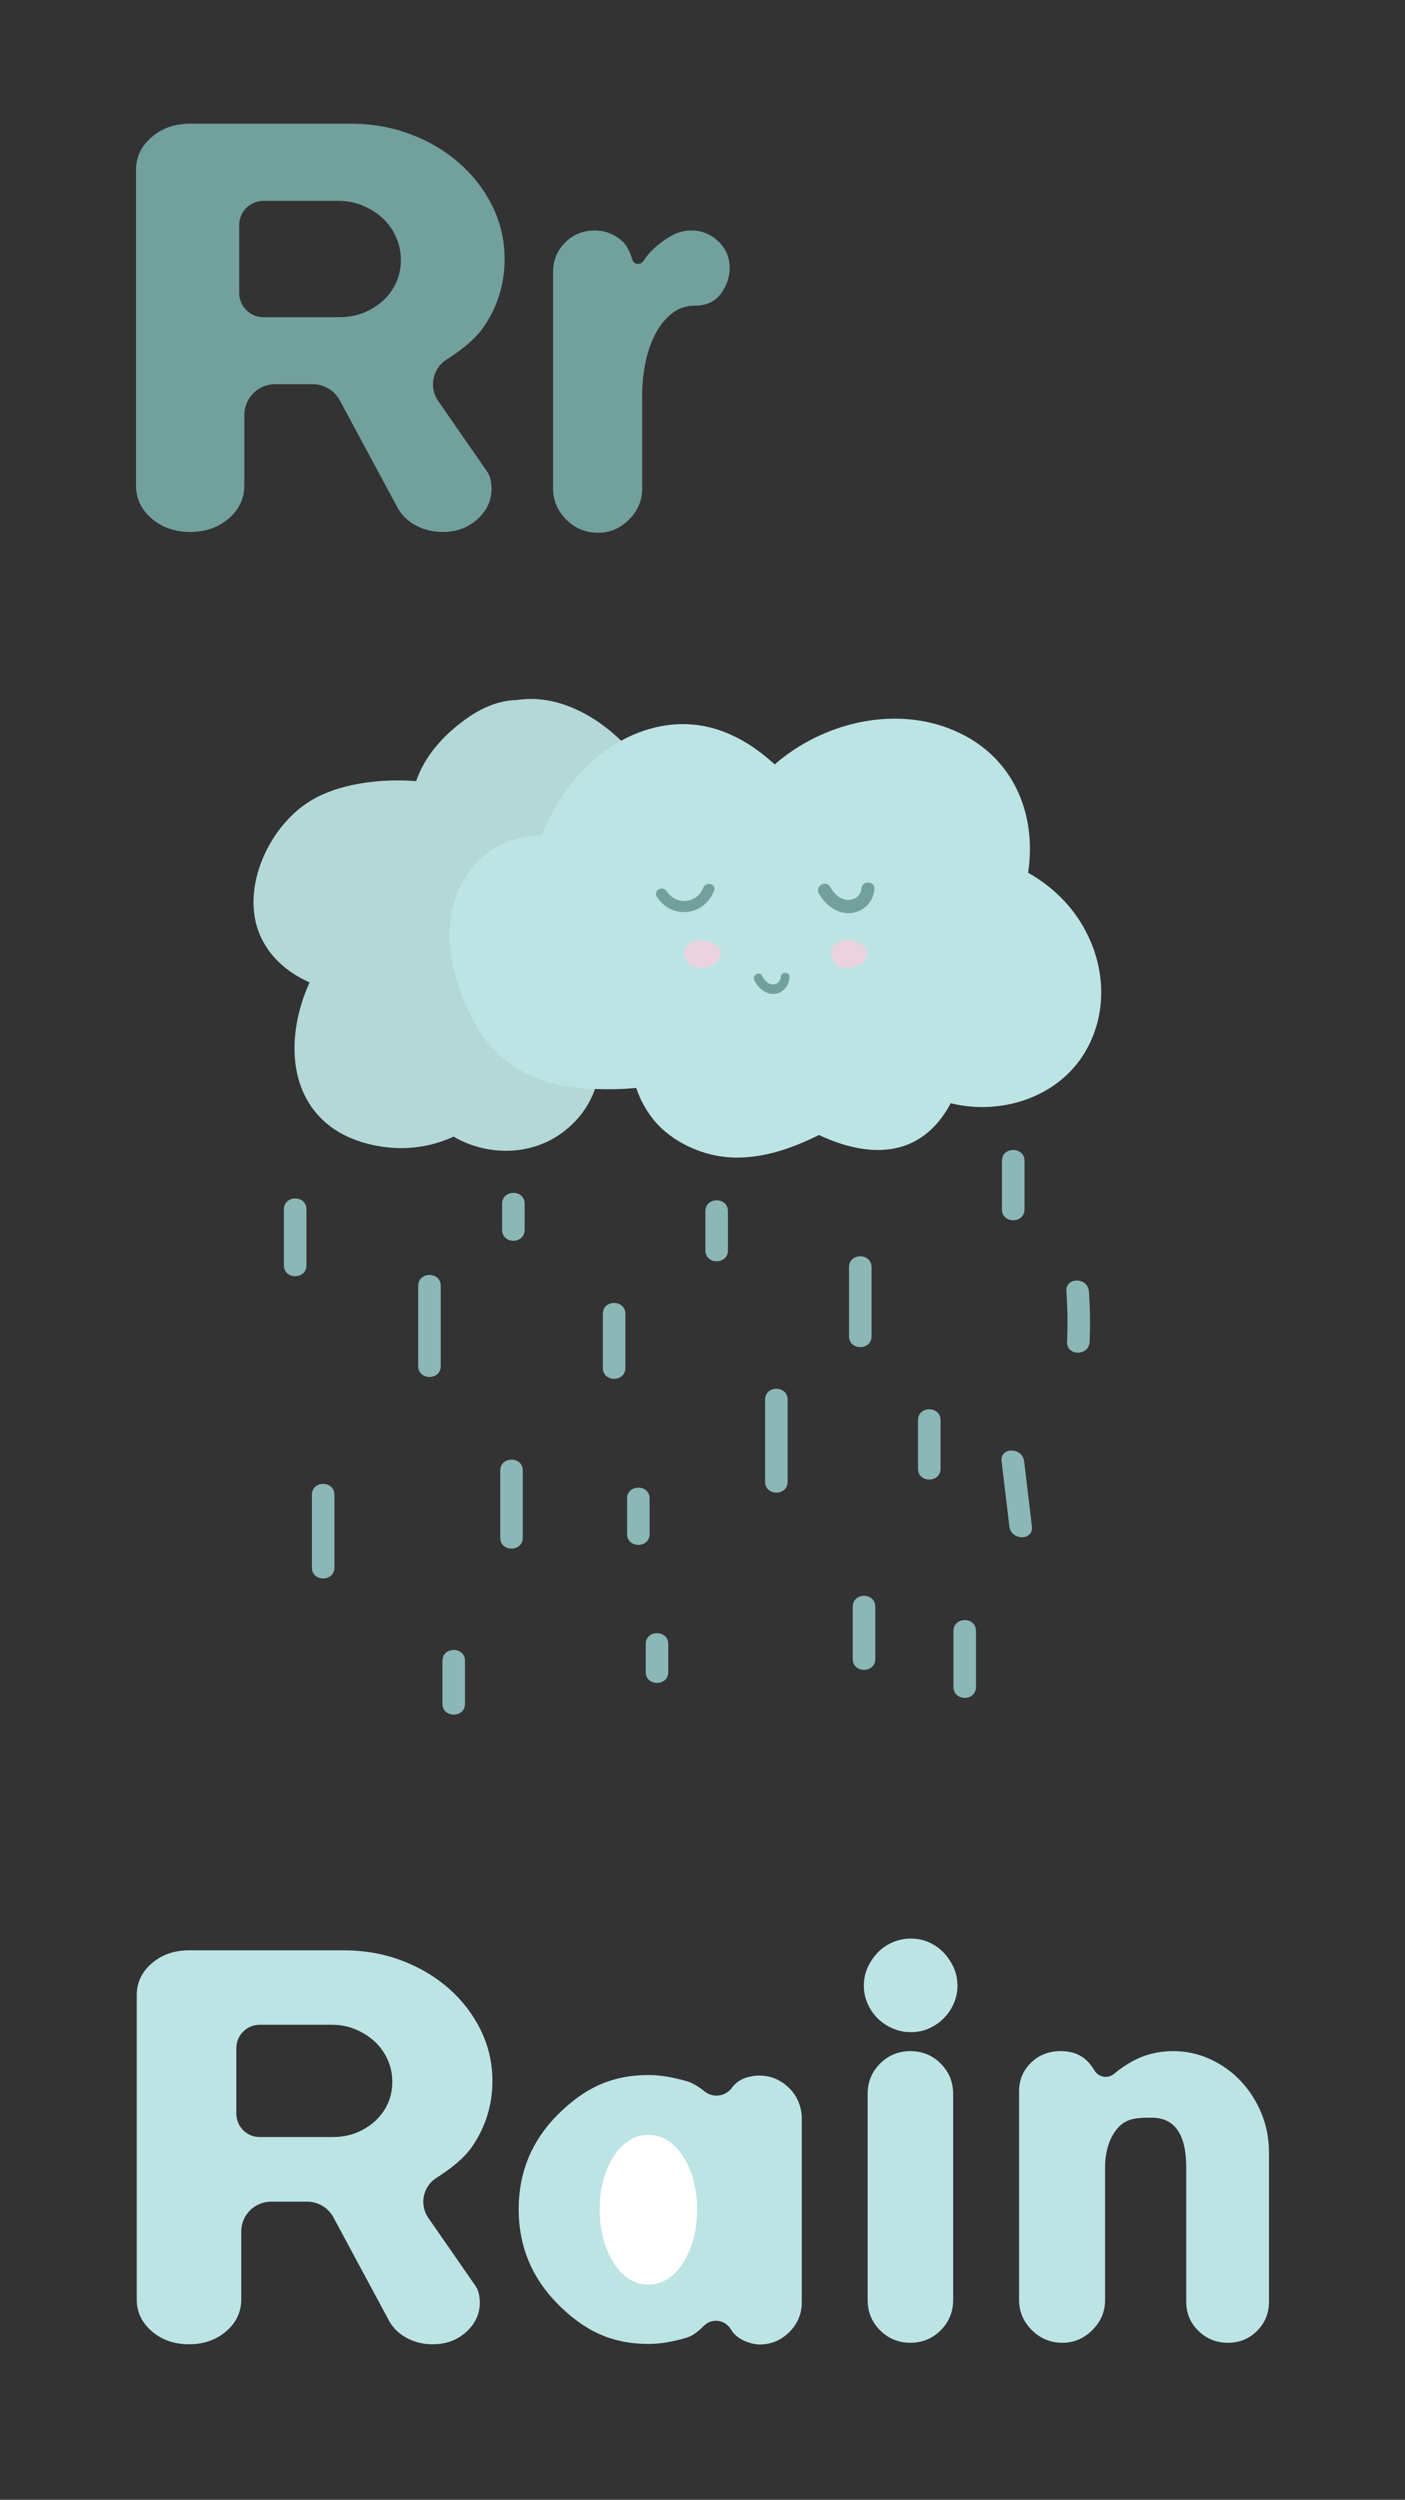 <?xml version="1.0" encoding="UTF-8"?>
<svg xmlns="http://www.w3.org/2000/svg" xmlns:xlink="http://www.w3.org/1999/xlink" width="750pt" height="1334pt" viewBox="0 0 750 1334" version="1.1">
<rect x="0" y="0" width="750" height="1334" fill="#333333" stroke="none"/>
<g id="surface1">
<path style=" stroke:none;fill-rule:nonzero;fill:rgb(70.506%,84.764%,84.764%);fill-opacity:1;" d="M 357.988 439.523 C 349.441 404.758 312.18 367.965 275.914 373.57 C 267.426 373.715 258.191 376.82 248.383 383.93 C 236.371 392.633 226.578 403.719 222.164 416.828 C 201.758 415.34 180.059 418.379 165.125 427.738 C 142.492 441.922 127.102 476.77 140.043 501.684 C 145.551 512.285 154.652 519.504 165.254 524.258 C 163.414 528.312 161.836 532.496 160.598 536.758 C 150.754 570.758 161.934 603.18 199.305 611.078 C 215.195 614.438 229.445 612.336 242.215 606.523 C 242.695 606.805 243.125 607.145 243.613 607.41 C 261.574 617.039 284.133 616.551 300.57 604.125 C 327.188 583.996 324.141 549.566 310.918 521.938 C 317.273 507.812 322.477 494.023 326.645 482.273 C 327.305 480.422 327.734 478.637 328.039 476.895 C 345.555 476.293 363.441 461.703 357.988 439.523 "/>
<path style=" stroke:none;fill-rule:nonzero;fill:rgb(74.022%,89.452%,89.844%);fill-opacity:1;" d="M 570.531 483.52 C 564.215 476.07 556.855 470.25 548.812 465.734 C 553.566 434.383 541.027 401.891 506.539 388.711 C 475.438 376.82 438.418 386.203 413.547 407.93 C 395.219 391.137 372.445 381.109 345.441 389.371 C 320.035 397.148 299.262 419.73 289.484 445.285 C 272.32 446.656 256.559 453.125 247.02 470.59 C 234.188 494.082 240.711 521.281 252.234 543.859 C 264.328 567.559 286.43 579.484 312.469 580.891 C 320.875 581.344 330.305 581.5 339.605 580.57 C 340.426 582.664 341.18 584.777 342.125 586.82 C 344.941 592.535 348.5 597.852 353.238 602.219 C 363.812 611.957 378.5 617.621 392.879 617.738 C 408.531 617.863 423.316 612.539 437.176 605.695 C 437.184 605.691 437.188 605.691 437.195 605.688 C 462.039 617.406 490.164 619.277 506.676 590.273 C 506.965 589.758 507.18 589.234 507.457 588.715 C 534.16 595.391 564.91 585.703 579.277 561.336 C 594.062 536.262 588.789 505.055 570.531 483.52 "/>
<path style=" stroke:none;fill-rule:nonzero;fill:rgb(44.701%,62.694%,61.522%);fill-opacity:1;" d="M 375.387 473.723 C 371.996 482.402 360.805 483.211 355.848 475.531 C 353.75 472.289 348.539 475.305 350.652 478.57 C 358.621 490.906 375.914 488.832 381.188 475.32 C 382.594 471.711 376.781 470.145 375.387 473.723 "/>
<path style=" stroke:none;fill-rule:nonzero;fill:rgb(44.701%,62.694%,61.522%);fill-opacity:1;" d="M 460.25 474.355 C 459.996 478.664 455.727 481.234 451.707 480.664 C 447.609 480.082 444.688 476.977 442.723 473.562 C 440.789 470.203 435.586 473.23 437.523 476.594 C 440.938 482.52 447.043 487.426 454.23 486.734 C 460.805 486.102 465.883 480.891 466.266 474.355 C 466.492 470.484 460.477 470.5 460.25 474.355 "/>
<path style="fill:none;stroke-width:10;stroke-linecap:butt;stroke-linejoin:miter;stroke:rgb(44.701%,62.694%,61.522%);stroke-opacity:1;stroke-miterlimit:10;" d="M 4602.5 8596.445 C 4599.961 8553.359 4557.266 8527.656 4517.07 8533.359 C 4476.094 8539.18 4446.875 8570.234 4427.227 8604.375 C 4407.891 8637.969 4355.859 8607.695 4375.234 8574.062 C 4409.375 8514.805 4470.43 8465.742 4542.305 8472.656 C 4608.047 8478.984 4658.828 8531.094 4662.656 8596.445 C 4664.922 8635.156 4604.766 8635 4602.5 8596.445 Z M 4602.5 8596.445 " transform="matrix(0.1,0,0,-0.1,0,1334)"/>
<path style=" stroke:none;fill-rule:nonzero;fill:rgb(44.701%,62.694%,61.522%);fill-opacity:1;" d="M 417.227 521.539 C 417.07 524.438 414.426 526.168 411.941 525.785 C 409.406 525.395 407.598 523.305 406.379 521.004 C 405.188 518.746 401.969 520.781 403.168 523.047 C 405.277 527.031 409.055 530.336 413.504 529.871 C 417.57 529.445 420.711 525.938 420.949 521.539 C 421.09 518.934 417.367 518.945 417.227 521.539 "/>
<path style="fill:none;stroke-width:10;stroke-linecap:butt;stroke-linejoin:miter;stroke:rgb(44.701%,62.694%,61.522%);stroke-opacity:1;stroke-miterlimit:10;" d="M 4172.266 8124.609 C 4170.703 8095.625 4144.258 8078.32 4119.414 8082.148 C 4094.062 8086.055 4075.977 8106.953 4063.789 8129.961 C 4051.875 8152.539 4019.688 8132.188 4031.68 8109.531 C 4052.773 8069.688 4090.547 8036.641 4135.039 8041.289 C 4175.703 8045.547 4207.109 8080.625 4209.492 8124.609 C 4210.898 8150.664 4173.672 8150.547 4172.266 8124.609 Z M 4172.266 8124.609 " transform="matrix(0.1,0,0,-0.1,0,1334)"/>
<path style=" stroke:none;fill-rule:nonzero;fill:rgb(91.797%,82.812%,87.5%);fill-opacity:1;" d="M 461.082 504.938 C 456.84 501.344 451.023 500.348 446.203 503.559 C 442.586 505.973 442.93 510.34 445.074 512.914 C 445.797 514.48 447.062 515.773 448.797 516.105 C 452.754 516.855 456.352 516.445 459.863 514.383 C 462.98 512.551 464.086 507.48 461.082 504.938 "/>
<path style=" stroke:none;fill-rule:nonzero;fill:rgb(91.797%,82.812%,87.5%);fill-opacity:1;" d="M 382.867 504.938 C 378.625 501.344 372.809 500.348 367.992 503.559 C 364.371 505.973 364.715 510.34 366.859 512.914 C 367.582 514.48 368.852 515.773 370.582 516.105 C 374.539 516.855 378.137 516.445 381.648 514.383 C 384.766 512.551 385.875 507.48 382.867 504.938 "/>
<path style=" stroke:none;fill-rule:nonzero;fill:rgb(54.492%,71.68%,71.289%);fill-opacity:1;" d="M 151.555 645.359 L 151.555 675.23 C 151.555 682.969 163.586 682.984 163.586 675.23 L 163.586 645.359 C 163.586 637.617 151.555 637.605 151.555 645.359 "/>
<path style=" stroke:none;fill-rule:nonzero;fill:rgb(54.492%,71.68%,71.289%);fill-opacity:1;" d="M 223.234 686.18 L 223.234 728.988 C 223.234 736.734 235.266 736.746 235.266 728.988 L 235.266 686.18 C 235.266 678.438 223.234 678.426 223.234 686.18 "/>
<path style=" stroke:none;fill-rule:nonzero;fill:rgb(54.492%,71.68%,71.289%);fill-opacity:1;" d="M 166.484 797.684 L 166.484 836.512 C 166.484 844.254 178.52 844.27 178.52 836.512 L 178.52 797.684 C 178.52 789.941 166.484 789.93 166.484 797.684 "/>
<path style=" stroke:none;fill-rule:nonzero;fill:rgb(54.492%,71.68%,71.289%);fill-opacity:1;" d="M 267.039 784.742 L 267.039 820.582 C 267.039 828.324 279.07 828.336 279.07 820.582 L 279.07 784.742 C 279.07 777 267.039 776.984 267.039 784.742 "/>
<path style=" stroke:none;fill-rule:nonzero;fill:rgb(54.492%,71.68%,71.289%);fill-opacity:1;" d="M 236.176 886.289 L 236.176 909.188 C 236.176 916.93 248.211 916.945 248.211 909.188 L 248.211 886.289 C 248.211 878.551 236.176 878.535 236.176 886.289 "/>
<path style=" stroke:none;fill-rule:nonzero;fill:rgb(54.492%,71.68%,71.289%);fill-opacity:1;" d="M 268.035 642.371 L 268.035 656.312 C 268.035 664.059 280.066 664.066 280.066 656.312 L 280.066 642.371 C 280.066 634.633 268.035 634.617 268.035 642.371 "/>
<path style=" stroke:none;fill-rule:nonzero;fill:rgb(54.492%,71.68%,71.289%);fill-opacity:1;" d="M 321.797 701.113 L 321.797 729.984 C 321.797 737.727 333.828 737.738 333.828 729.984 L 333.828 701.113 C 333.828 693.367 321.797 693.355 321.797 701.113 "/>
<path style=" stroke:none;fill-rule:nonzero;fill:rgb(54.492%,71.68%,71.289%);fill-opacity:1;" d="M 334.738 799.676 L 334.738 818.594 C 334.738 826.332 346.77 826.344 346.77 818.594 L 346.77 799.676 C 346.77 791.934 334.738 791.918 334.738 799.676 "/>
<path style=" stroke:none;fill-rule:nonzero;fill:rgb(54.492%,71.68%,71.289%);fill-opacity:1;" d="M 344.691 877.328 L 344.691 892.266 C 344.691 900.008 356.727 900.02 356.727 892.266 L 356.727 877.328 C 356.727 869.59 344.691 869.574 344.691 877.328 "/>
<path style=" stroke:none;fill-rule:nonzero;fill:rgb(54.492%,71.68%,71.289%);fill-opacity:1;" d="M 376.551 646.355 L 376.551 667.266 C 376.551 675.004 388.586 675.02 388.586 667.266 L 388.586 646.355 C 388.586 638.613 376.551 638.602 376.551 646.355 "/>
<path style=" stroke:none;fill-rule:nonzero;fill:rgb(54.492%,71.68%,71.289%);fill-opacity:1;" d="M 453.211 676.227 L 453.211 713.062 C 453.211 720.801 465.242 720.816 465.242 713.062 L 465.242 676.227 C 465.242 668.48 453.211 668.469 453.211 676.227 "/>
<path style=" stroke:none;fill-rule:nonzero;fill:rgb(54.492%,71.68%,71.289%);fill-opacity:1;" d="M 408.41 746.91 L 408.41 790.715 C 408.41 798.457 420.441 798.469 420.441 790.715 L 420.441 746.91 C 420.441 739.168 408.41 739.152 408.41 746.91 "/>
<path style=" stroke:none;fill-rule:nonzero;fill:rgb(54.492%,71.68%,71.289%);fill-opacity:1;" d="M 455.203 857.418 L 455.203 885.293 C 455.203 893.035 467.234 893.051 467.234 885.293 L 467.234 857.418 C 467.234 849.676 455.203 849.66 455.203 857.418 "/>
<path style=" stroke:none;fill-rule:nonzero;fill:rgb(54.492%,71.68%,71.289%);fill-opacity:1;" d="M 508.965 870.359 L 508.965 900.227 C 508.965 907.969 520.996 907.984 520.996 900.227 L 520.996 870.359 C 520.996 862.617 508.965 862.605 508.965 870.359 "/>
<path style=" stroke:none;fill-rule:nonzero;fill:rgb(54.492%,71.68%,71.289%);fill-opacity:1;" d="M 546.688 779.785 C 545.781 772.191 533.738 772.102 534.656 779.785 C 536.039 791.395 537.426 803.004 538.809 814.613 C 539.715 822.207 551.758 822.297 550.844 814.613 C 549.461 803.004 548.074 791.395 546.688 779.785 "/>
<path style=" stroke:none;fill-rule:nonzero;fill:rgb(54.492%,71.68%,71.289%);fill-opacity:1;" d="M 581.258 689.129 C 580.703 681.449 568.668 681.387 569.227 689.129 C 569.871 698.098 569.996 707.059 569.598 716.043 C 569.254 723.781 581.285 723.77 581.633 716.043 C 582.031 707.059 581.906 698.098 581.258 689.129 "/>
<path style=" stroke:none;fill-rule:nonzero;fill:rgb(54.492%,71.68%,71.289%);fill-opacity:1;" d="M 534.848 619.477 L 534.848 645.363 C 534.848 653.105 546.883 653.117 546.883 645.363 L 546.883 619.477 C 546.883 611.734 534.848 611.723 534.848 619.477 "/>
<path style=" stroke:none;fill-rule:nonzero;fill:rgb(54.492%,71.68%,71.289%);fill-opacity:1;" d="M 490.047 757.859 L 490.047 783.746 C 490.047 791.488 502.078 791.5 502.078 783.746 L 502.078 757.859 C 502.078 750.117 490.047 750.105 490.047 757.859 "/>
<path style=" stroke:none;fill-rule:nonzero;fill:rgb(44.701%,62.694%,61.522%);fill-opacity:1;" d="M 127.688 120.109 L 127.688 156.352 C 127.688 163.48 133.477 169.27 140.609 169.27 L 180.91 169.27 C 185.785 169.27 190.195 168.469 194.145 166.879 C 198.09 165.289 201.574 163.102 204.594 160.309 C 207.605 157.531 209.93 154.301 211.559 150.609 C 213.18 146.93 213.996 143 213.996 138.82 C 213.996 134.449 213.129 130.32 211.383 126.441 C 209.645 122.559 207.258 119.23 204.246 116.441 C 200.953 113.41 197.047 111.02 192.527 109.289 C 188.797 107.852 184.805 107.191 180.812 107.191 L 140.609 107.191 C 133.477 107.191 127.688 112.969 127.688 120.109 M 101.512 283.879 C 93.379 283.879 86.535 281.5 80.965 276.719 C 75.391 271.941 72.602 266.078 72.602 259.109 L 72.602 90.77 C 72.602 83.809 75.391 77.941 80.965 73.16 C 86.535 68.391 93.379 66 101.512 66 L 187.18 66 C 198.551 66 209.23 67.891 219.219 71.672 C 229.199 75.449 237.906 80.621 245.336 87.191 C 252.766 93.762 258.625 101.422 262.926 110.172 C 267.215 118.93 269.367 128.281 269.367 138.23 C 269.367 151.359 265.711 163.352 258.395 174.191 C 253.844 180.941 246.309 186.828 238.41 191.84 C 230.887 196.621 228.84 206.68 233.918 214 L 259.617 251.051 C 260.773 252.641 261.531 254.289 261.879 255.98 C 262.227 257.672 262.398 259.309 262.398 260.898 C 262.398 267.07 259.906 272.441 254.914 277.02 C 249.918 281.59 243.711 283.879 236.281 283.879 C 231.172 283.879 226.535 282.789 222.355 280.602 C 218.172 278.41 214.918 275.43 212.602 271.641 L 181.402 213.68 C 178.523 208.34 172.945 205.012 166.879 205.012 L 146.91 205.012 C 137.801 205.012 130.414 212.391 130.414 221.5 L 130.414 259.109 C 130.414 266.078 127.629 271.941 122.059 276.719 C 116.484 281.5 109.633 283.879 101.512 283.879 "/>
<path style=" stroke:none;fill-rule:nonzero;fill:rgb(74.022%,89.452%,89.844%);fill-opacity:1;" d="M 126.152 1092.977 L 126.152 1127.941 C 126.152 1134.828 131.734 1140.41 138.617 1140.41 L 177.504 1140.41 C 182.207 1140.41 186.461 1139.645 190.27 1138.105 C 194.078 1136.57 197.438 1134.461 200.352 1131.77 C 203.262 1129.086 205.504 1125.965 207.074 1122.41 C 208.637 1118.859 209.426 1115.066 209.426 1111.035 C 209.426 1106.812 208.586 1102.828 206.906 1099.086 C 205.227 1095.34 202.926 1092.129 200.016 1089.438 C 196.844 1086.512 193.074 1084.211 188.711 1082.535 C 185.113 1081.152 181.262 1080.508 177.406 1080.508 L 138.617 1080.508 C 131.734 1080.508 126.152 1086.09 126.152 1092.977 M 100.891 1250.996 C 93.047 1250.996 86.441 1248.695 81.066 1244.086 C 75.691 1239.477 73 1233.816 73 1227.098 L 73 1064.672 C 73 1057.953 75.691 1052.285 81.066 1047.68 C 86.441 1043.07 93.047 1040.766 100.891 1040.766 L 183.551 1040.766 C 194.523 1040.766 204.832 1042.594 214.465 1046.238 C 224.098 1049.887 232.496 1054.879 239.668 1061.211 C 246.836 1067.547 252.488 1074.941 256.637 1083.391 C 260.777 1091.84 262.852 1100.863 262.852 1110.461 C 262.852 1123.129 259.324 1134.699 252.266 1145.16 C 247.879 1151.676 240.605 1157.352 232.984 1162.188 C 225.727 1166.797 223.75 1176.504 228.648 1183.57 L 253.445 1219.32 C 254.562 1220.855 255.293 1222.441 255.629 1224.07 C 255.965 1225.703 256.133 1227.285 256.133 1228.824 C 256.133 1234.773 253.723 1239.961 248.906 1244.375 C 244.09 1248.789 238.098 1250.996 230.93 1250.996 C 226 1250.996 221.523 1249.941 217.488 1247.828 C 213.457 1245.719 210.316 1242.84 208.082 1239.191 L 177.977 1183.266 C 175.203 1178.109 169.816 1174.895 163.965 1174.895 L 144.695 1174.895 C 135.906 1174.895 128.781 1182.02 128.781 1190.812 L 128.781 1227.098 C 128.781 1233.816 126.094 1239.477 120.715 1244.086 C 115.34 1248.695 108.73 1250.996 100.891 1250.996 "/>
<path style=" stroke:none;fill-rule:nonzero;fill:rgb(74.022%,89.452%,89.844%);fill-opacity:1;" d="M 485.973 1250.191 C 479.621 1250.191 474.227 1247.977 469.801 1243.551 C 465.371 1239.129 463.16 1233.734 463.16 1227.379 L 463.16 1117.371 C 463.16 1111.016 465.371 1105.629 469.801 1101.199 C 474.227 1096.773 479.621 1094.559 485.973 1094.559 C 492.324 1094.559 497.711 1096.773 502.141 1101.199 C 506.57 1105.629 508.785 1111.016 508.785 1117.371 L 508.785 1227.379 C 508.785 1233.734 506.57 1239.129 502.141 1243.551 C 497.711 1247.977 492.324 1250.191 485.973 1250.191 M 461.141 1059.621 C 461.141 1056.152 461.812 1052.93 463.16 1049.945 C 464.504 1046.965 466.285 1044.312 468.504 1042.004 C 470.715 1039.695 473.359 1037.867 476.441 1036.52 C 479.52 1035.172 482.793 1034.496 486.262 1034.496 C 489.727 1034.496 492.945 1035.172 495.934 1036.52 C 498.914 1037.867 501.516 1039.695 503.73 1042.004 C 505.941 1044.312 507.723 1046.965 509.074 1049.945 C 510.414 1052.93 511.094 1056.152 511.094 1059.621 C 511.094 1063.082 510.414 1066.309 509.074 1069.289 C 507.723 1072.277 505.941 1074.879 503.73 1077.086 C 501.516 1079.305 498.914 1081.086 495.934 1082.43 C 492.945 1083.777 489.727 1084.449 486.262 1084.449 C 482.793 1084.449 479.52 1083.777 476.441 1082.43 C 473.359 1081.086 470.715 1079.305 468.504 1077.086 C 466.285 1074.879 464.504 1072.277 463.16 1069.289 C 461.812 1066.309 461.141 1063.082 461.141 1059.621 "/>
<path style=" stroke:none;fill-rule:nonzero;fill:rgb(74.022%,89.452%,89.844%);fill-opacity:1;" d="M 566.23 1094.559 C 572.582 1094.559 577.586 1096.629 581.246 1100.766 C 582.375 1102.047 583.328 1103.367 584.109 1104.73 C 586.281 1108.512 591.316 1109.488 594.664 1106.695 C 597.824 1104.062 601.145 1101.797 604.633 1099.898 C 611.172 1096.34 618.395 1094.559 626.289 1094.559 C 633.219 1094.559 639.809 1096.004 646.07 1098.891 C 652.32 1101.777 657.762 1105.672 662.383 1110.582 C 667 1115.492 670.656 1121.223 673.355 1127.766 C 676.047 1134.309 677.398 1141.336 677.398 1148.84 L 677.398 1228.246 C 677.398 1234.41 675.277 1239.609 671.043 1243.84 C 666.809 1248.074 661.613 1250.191 655.453 1250.191 C 649.289 1250.191 644.047 1248.074 639.715 1243.84 C 635.387 1239.609 633.219 1234.41 633.219 1228.246 L 633.219 1156.637 C 633.219 1138.93 627.055 1130.074 614.742 1130.074 C 608 1130.074 601.926 1130.164 597.367 1134.852 C 591.969 1140.398 590.004 1148.543 589.906 1156.047 L 589.906 1227.379 C 589.906 1233.547 587.641 1238.887 583.121 1243.406 C 578.594 1247.93 573.254 1250.191 567.094 1250.191 C 560.742 1250.191 555.301 1247.93 550.781 1243.406 C 546.254 1238.887 543.996 1233.547 543.996 1227.379 L 543.996 1115.926 C 543.996 1109.961 546.109 1104.906 550.348 1100.766 C 554.582 1096.629 559.879 1094.559 566.23 1094.559 "/>
<path style=" stroke:none;fill-rule:nonzero;fill:rgb(44.701%,62.694%,61.522%);fill-opacity:1;" d="M 337.535 138.531 C 338.43 141.469 342.09 141.59 343.719 138.988 C 346.199 135.012 349.5 132.129 352.094 130.039 C 354.684 127.941 357.379 126.25 360.176 124.949 C 362.965 123.648 365.961 123 369.152 123 C 374.539 123 379.277 124.898 383.367 128.691 C 387.453 132.48 389.504 137.27 389.504 143.051 C 389.504 147.84 387.953 152.379 384.863 156.672 C 381.766 160.961 377.129 163.102 370.945 163.102 C 366.355 163.102 362.316 164.449 358.828 167.141 C 355.336 169.84 352.395 173.43 350 177.922 C 347.605 182.41 345.812 187.488 344.613 193.18 C 343.414 198.859 342.816 204.699 342.816 210.68 L 342.816 260.66 C 342.816 267.051 340.473 272.59 335.785 277.27 C 331.098 281.961 325.559 284.301 319.176 284.301 C 312.594 284.301 306.953 281.961 302.27 277.27 C 297.578 272.59 295.234 267.051 295.234 260.66 L 295.234 145.148 C 295.234 138.969 297.379 133.73 301.672 129.441 C 305.957 125.148 311.195 123 317.383 123 C 323.164 123 328.199 125 332.492 128.988 C 334.68 131.02 336.359 134.66 337.535 138.531 "/>
<path style=" stroke:none;fill-rule:nonzero;fill:rgb(74.022%,89.452%,89.844%);fill-opacity:1;" d="M 405.188 1107.598 C 411.559 1107.598 417.055 1109.973 421.676 1114.703 C 425.801 1118.93 428 1124.684 428 1130.59 L 428 1228.586 C 428 1234.746 425.785 1240.039 421.359 1244.465 C 416.926 1248.898 411.637 1251.105 405.477 1251.105 C 401.82 1251.105 393.68 1249.09 390.234 1243.176 C 387.164 1237.895 380.102 1236.797 375.773 1241.113 C 372.93 1243.949 369.836 1246.516 366.496 1247.496 C 358.992 1249.711 352.25 1250.82 346.285 1250.82 C 326.453 1250.82 312.004 1243.793 297.953 1229.742 C 283.898 1215.688 276.875 1198.746 276.875 1178.922 C 276.875 1159.098 283.898 1142.203 297.953 1128.246 C 312.004 1114.289 326.453 1107.312 346.285 1107.312 C 352.25 1107.312 359.035 1108.422 366.641 1110.633 C 370.074 1111.633 373.246 1113.754 376.148 1116.086 C 380.77 1119.793 387.445 1118.734 390.883 1113.91 C 394.613 1108.688 401.531 1107.598 405.188 1107.598 "/>
<path style=" stroke:none;fill-rule:nonzero;fill:rgb(100%,100%,100%);fill-opacity:1;" d="M 320.117 1179.062 C 320.117 1184.84 320.789 1190.137 322.137 1194.945 C 323.484 1199.762 325.316 1203.996 327.625 1207.652 C 329.934 1211.312 332.676 1214.148 335.855 1216.172 C 339.031 1218.188 342.445 1219.203 346.105 1219.203 C 349.758 1219.203 353.18 1218.188 356.355 1216.172 C 359.531 1214.148 362.273 1211.312 364.586 1207.652 C 366.895 1203.996 368.723 1199.762 370.07 1194.945 C 371.414 1190.137 372.094 1184.84 372.094 1179.062 C 372.094 1173.289 371.414 1167.996 370.07 1163.184 C 368.723 1158.371 366.895 1154.188 364.586 1150.625 C 362.273 1147.062 359.531 1144.27 356.355 1142.25 C 353.18 1140.23 349.758 1139.219 346.105 1139.219 C 342.445 1139.219 339.031 1140.23 335.855 1142.25 C 332.676 1144.27 329.934 1147.062 327.625 1150.625 C 325.316 1154.188 323.484 1158.371 322.137 1163.184 C 320.789 1167.996 320.117 1173.289 320.117 1179.062 "/>
</g>
</svg>
